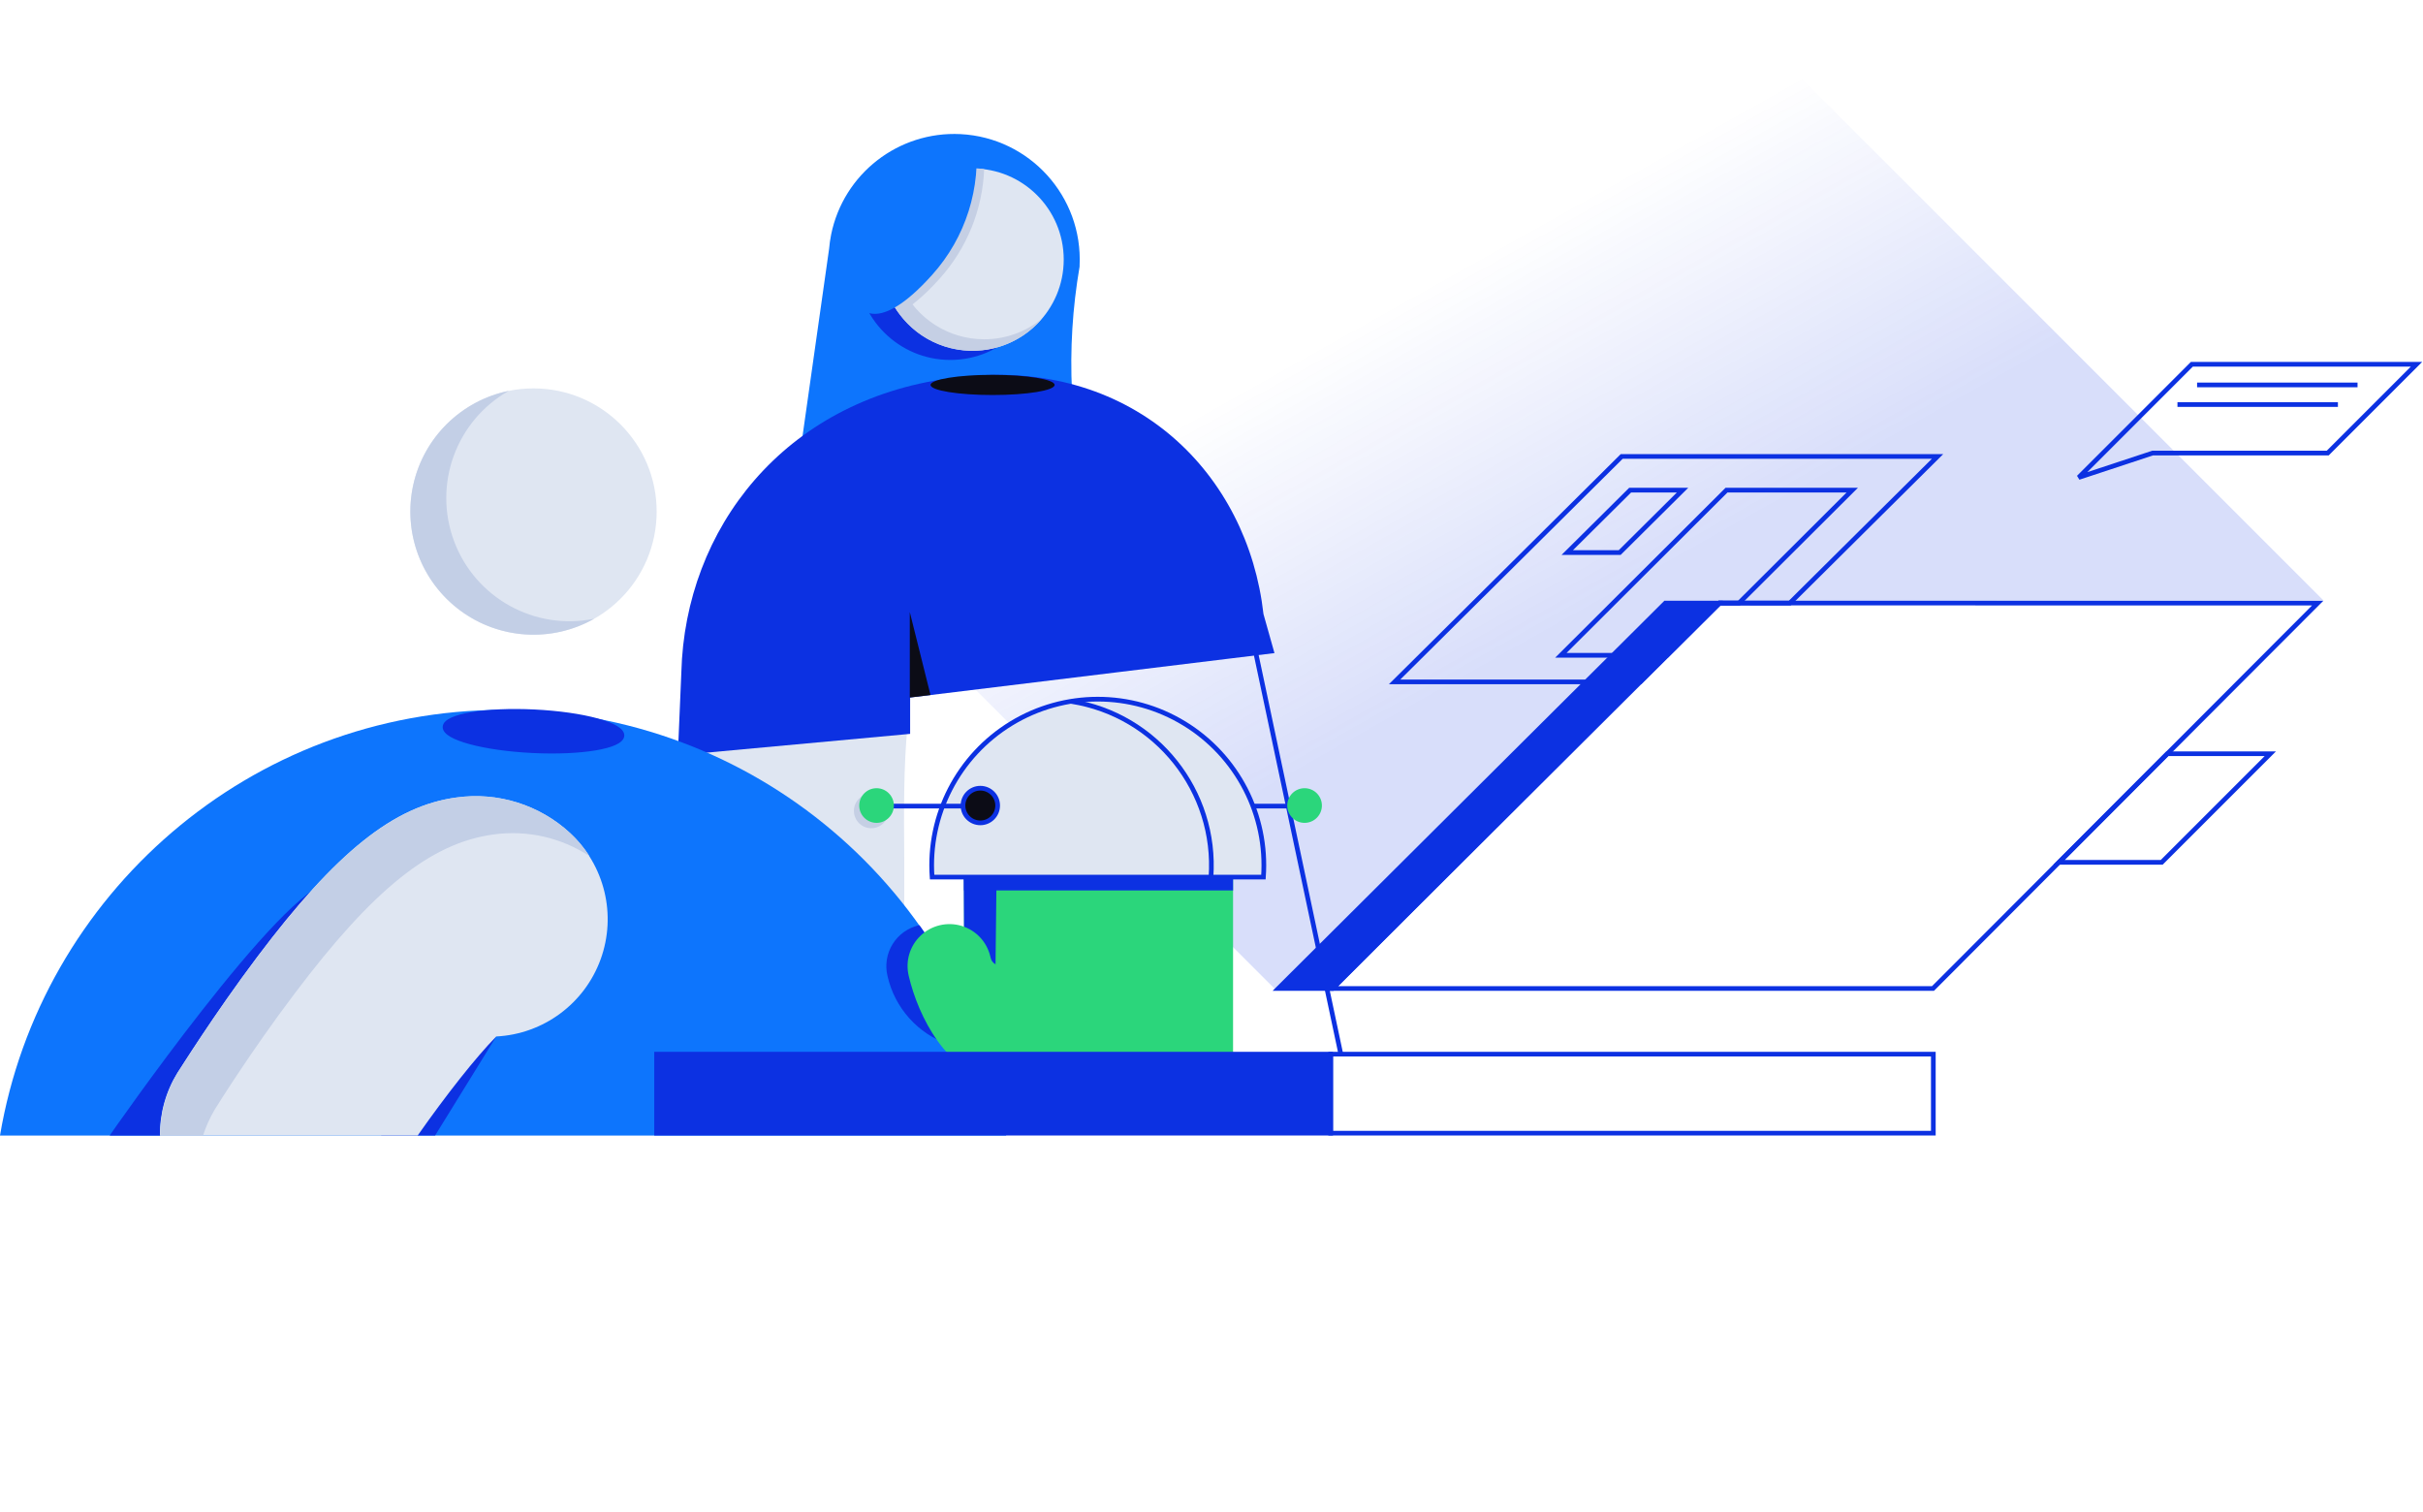 <?xml version="1.0" encoding="UTF-8"?>
<svg width="516px" height="322px" viewBox="0 0 516 322" version="1.1" xmlns="http://www.w3.org/2000/svg" xmlns:xlink="http://www.w3.org/1999/xlink">
    <!-- Generator: sketchtool 55.2 (78181) - https://sketchapp.com -->
    <title>63C232EF-7EBE-4475-9C65-CEF771D33A85</title>
    <desc>Created with sketchtool.</desc>
    <defs>
        <linearGradient x1="42.957%" y1="39.275%" x2="65.912%" y2="59.097%" id="linearGradient-1">
            <stop stop-color="#0C31E2" stop-opacity="0" offset="10%"></stop>
            <stop stop-color="#0C31E2" stop-opacity="0.16" offset="100%"></stop>
        </linearGradient>
    </defs>
    <g id="💰-2.0-My-Wallet" stroke="none" stroke-width="1" fill="none" fill-rule="evenodd">
        <g id="2.1.4-Wallet---Onboarding-2" transform="translate(-737, -187)">
            <g id="2.2-Dashboard-2/2---Keep-your-community-updated-[Dark]" transform="translate(737, 187)">
                <g>
                    <polygon id="Path" stroke="#0C31E2" points="366.18 128.42 381.16 128.43 412.62 97.2 345.36 97.2 296.99 145.21 349.32 145.21"></polygon>
                    <polygon id="Path" stroke="#0C31E2" points="347.15 104.38 333.76 117.67 344.93 117.67 358.31 104.38"></polygon>
                    <polygon id="Path" stroke="#0C31E2" points="366.18 128.42 370.34 128.42 394.45 104.38 367.67 104.38 332.4 139.55 355 139.55"></polygon>
                    <polygon id="Path" stroke="#0C31E2" points="466.78 77.57 442.67 101.68 458.42 96.48 495.71 96.48 514.62 77.57"></polygon>
                    <path d="M467.89,81.97 L502.06,81.97" id="Path" stroke="#0C31E2" fill="#0C0C16" fill-rule="nonzero"></path>
                    <path d="M463.71,86.15 L497.88,86.15" id="Path" stroke="#0C31E2" fill="#0C0C16" fill-rule="nonzero"></path>
                    <polygon id="Path" fill="url(#linearGradient-1)" fill-rule="nonzero" style="mix-blend-mode: overlay;" points="60.9 0 271.65 210.76 355.43 128.03 494.75 127.81 366.94 0"></polygon>
                    <path d="M204.55,28.56 C191.346,27.903 179.642,36.987 177,49.94 L177,49.94 C176.801,50.931 176.657,51.933 176.57,52.94 L169.21,104.81 L229.41,100.17 L228.29,83.33 C227.854,74.444 228.398,65.537 229.91,56.77 C229.914,56.703 229.914,56.637 229.91,56.57 C230.618,41.841 219.277,29.314 204.55,28.56 L204.55,28.56 Z" id="Path" fill="#0D75FD" fill-rule="nonzero"></path>
                    <circle id="Oval" stroke="#0C31E2" fill="#0C31E2" fill-rule="nonzero" cx="202.38" cy="56.75" r="19.4"></circle>
                    <circle id="Oval" fill="#DFE6F2" fill-rule="nonzero" cx="207.13" cy="55.28" r="19.4"></circle>
                    <path d="M209.59,72.25 C202.032,72.254 195.161,67.866 191.986,61.008 C188.81,54.149 189.908,46.071 194.8,40.31 C189.11,44.972 186.547,52.452 188.181,59.624 C189.814,66.796 195.364,72.428 202.511,74.166 C209.659,75.904 217.175,73.451 221.92,67.83 C218.45,70.693 214.089,72.256 209.59,72.25 Z" id="Path" fill="#C5CFE4" fill-rule="nonzero"></path>
                    <path d="M187.74,55.28 C187.74,55.43 187.74,55.58 187.74,55.73 L191.37,44 C189.009,47.287 187.739,51.233 187.74,55.28 L187.74,55.28 Z" id="Path" fill="#DFE6F2" fill-rule="nonzero"></path>
                    <path d="M200.12,59.32 C205.901,52.89 209.251,44.64 209.59,36 C208.774,35.896 207.953,35.843 207.13,35.84 C200.867,35.854 194.996,38.893 191.37,44 L187.75,55.75 C187.834,59.682 189.114,63.495 191.42,66.68 C193.64,65.55 196.49,63.36 200.12,59.32 Z" id="Path" fill="#C5CFE4" fill-rule="nonzero"></path>
                    <path d="M170.53,214.32 C158.38,214.32 148.53,204.47 148.53,192.32 C148.53,189.32 148.53,186.32 148.53,183.32 C148.37,161.6 148.21,141.09 156.53,117.73 C159.106,110.256 165.494,104.738 173.264,103.277 C181.034,101.816 188.99,104.636 194.105,110.664 C199.22,116.693 200.707,125.002 198,132.43 C196.088,137.83 194.321,143.106 193.5,148.5 C193.439,148.9 193.056,149.099 193,149.5 C192.791,150.992 193.449,152.722 193.299,154.234 C192.418,163.143 192.488,172.462 192.57,182.99 C192.57,185.99 192.57,189.14 192.57,192.29 C192.578,198.137 190.258,203.746 186.123,207.88 C181.988,212.013 176.377,214.331 170.53,214.32 Z" id="Path" fill="#DFE6F2" fill-rule="nonzero"></path>
                    <path d="M271.41,139.08 L269.07,130.77 C265.71,100.95 241.72,76.87 206.23,80.11 L204.23,80.31 L202.23,80.56 C166.91,85.31 145.9,112.65 145.1,143.14 L144.35,160.84 L193.82,156.28 L193.82,148.54 L271.41,139.08 Z" id="Path" fill="#0C31E2" fill-rule="nonzero"></path>
                    <ellipse id="Oval" fill="#0C0C16" fill-rule="nonzero" cx="211.38" cy="81.97" rx="13.21" ry="2.15"></ellipse>
                    <polygon id="Path" fill="#0C0C16" fill-rule="nonzero" points="193.75 148.54 193.75 130.34 198.16 148.01"></polygon>
                    <path d="M267.52,139.45 L285.54,224.48" id="Path" stroke="#0C31E2"></path>
                    <polygon id="Path" stroke="#0C31E2" points="438.48 183.63 460.36 183.63 483.48 160.51 461.56 160.51"></polygon>
                    <path d="M214.28,241.82 C205.425,189.534 160.171,151.244 107.14,151.17 C53.32,151.17 8.65,190.46 0,241.82 L214.28,241.82 Z" id="Path" fill="#0D75FD" fill-rule="nonzero"></path>
                    <ellipse id="Oval" stroke="#0C31E2" fill="#0C31E2" fill-rule="nonzero" transform="translate(113.612, 155.721) rotate(-87.19) translate(-113.612, -155.721) " cx="113.612" cy="155.721" rx="4.14" ry="18.86"></ellipse>
                    <path d="M207.74,29.38 C209.01,39.968 205.649,50.589 198.52,58.52 C186.52,71.9 183,65.12 183,65.12 C183,65.12 175.34,42.29 188.4,35.88 C194.583,32.996 201.07,30.816 207.74,29.38 Z" id="Path" fill="#0D75FD" fill-rule="nonzero"></path>
                    <circle id="Oval" fill="#DFE6F2" fill-rule="nonzero" cx="113.61" cy="108.94" r="26.23"></circle>
                    <path d="M108.36,83.23 C97.123,89.584 92.179,103.17 96.706,115.26 C101.232,127.35 113.883,134.349 126.53,131.76 C117.516,136.857 106.347,136.173 98.022,130.016 C89.697,123.858 85.773,113.379 88.007,103.268 C90.242,93.157 98.215,85.306 108.36,83.23 L108.36,83.23 Z" id="Path" fill="#C3CFE6" fill-rule="nonzero"></path>
                    <circle id="Oval" fill="#C5CFE4" fill-rule="nonzero" cx="185.54" cy="172.68" r="3.69"></circle>
                    <path d="M70.4,187.88 C60.24,188.6 23.35,241.82 23.35,241.82 L34.11,241.82 C34.065,237.085 35.365,232.435 37.86,228.41 C38.17,227.91 79.08,187.26 70.4,187.88 Z" id="Path" fill="#0C31E2" fill-rule="nonzero"></path>
                    <polygon id="Path" fill="#0C31E2" fill-rule="nonzero" points="105.68 220.72 92.66 241.81 81.11 241.81"></polygon>
                    <path d="M88.94,241.82 C95.1,233.04 101.4,225.08 105.68,220.72 C115.72,220.21 124.477,213.737 127.91,204.288 C131.342,194.84 128.781,184.255 121.41,177.42 C114.878,171.381 105.98,168.594 97.17,169.83 C83.86,171.62 71.59,181.44 54.81,203.73 C45.56,216.01 38.17,227.91 37.81,228.41 C35.315,232.435 34.015,237.085 34.06,241.82 L88.94,241.82 Z" id="Path" fill="#DFE6F2" fill-rule="nonzero"></path>
                    <path d="M43.24,241.82 C43.858,239.885 44.693,238.027 45.73,236.28 C46.04,235.78 53.43,223.88 62.73,211.6 C79.51,189.32 91.79,179.49 105.1,177.7 C112.248,176.71 119.513,178.352 125.54,182.32 C124.394,180.52 123.023,178.873 121.46,177.42 C114.928,171.381 106.03,168.594 97.22,169.83 C83.91,171.62 71.64,181.44 54.86,203.73 C45.61,216.01 38.22,227.91 37.86,228.41 C35.392,232.446 34.093,237.089 34.11,241.82 L43.24,241.82 Z" id="Path" fill="#C3CFE6" fill-rule="nonzero"></path>
                    <path d="M209.76,224.05 C206.409,214.438 201.716,205.348 195.82,197.05 L195.63,197.05 C193.32,197.598 191.323,199.043 190.079,201.065 C188.836,203.087 188.447,205.521 189,207.83 C190.527,214.635 195.474,220.162 202.07,222.43 L202.07,224.8 L206.07,224.8 L206.07,223.55 C206.63,223.66 207.19,223.76 207.76,223.84 C208.33,223.92 209.09,224 209.76,224.05 Z" id="Path" fill="#0C31E2" fill-rule="nonzero"></path>
                    <rect id="Rectangle" fill="#2BD67B" fill-rule="nonzero" x="205.3" y="172.07" width="57.29" height="52.41"></rect>
                    <rect id="Rectangle" fill="#0C31E2" fill-rule="nonzero" x="205.3" y="172.07" width="57.29" height="17.55"></rect>
                    <path d="M275.39,171.66 L252.38,171.66" id="Path" stroke="#0C31E2" fill="#DFE6F2" fill-rule="nonzero"></path>
                    <path d="M269.06,186.78 C270.004,173.574 263.494,160.947 252.188,154.056 C240.883,147.166 226.677,147.166 215.372,154.056 C204.066,160.947 197.556,173.574 198.5,186.78 L269.06,186.78 Z" id="Path" stroke="#0C31E2" fill="#DFE6F2" fill-rule="nonzero"></path>
                    <path d="M209.67,171.66 L186.67,171.66" id="Path" stroke="#0C31E2" fill="#DFE6F2" fill-rule="nonzero"></path>
                    <circle id="Oval" stroke="#0C31E2" fill="#0C0C16" fill-rule="nonzero" cx="208.77" cy="171.54" r="3.69"></circle>
                    <circle id="Oval" fill="#2BD67B" fill-rule="nonzero" cx="186.67" cy="171.54" r="3.69"></circle>
                    <circle id="Oval" fill="#2BD67B" fill-rule="nonzero" cx="277.82" cy="171.54" r="3.69"></circle>
                    <path d="M257.89,186.78 C259.18,168.487 246.271,152.244 228.16,149.37" id="Path" stroke="#0C31E2"></path>
                    <polygon id="Path" fill="#0C31E2" fill-rule="nonzero" points="211.98 207.9 205.3 197.38 205.23 187.1 212.21 187.74"></polygon>
                    <path d="M217,224.15 C215.53,224.15 213.24,230.08 211.59,229.85 C201.76,228.49 195.59,216.64 193.53,207.85 C192.765,204.734 193.731,201.447 196.059,199.24 C198.388,197.033 201.722,196.244 204.792,197.175 C207.863,198.105 210.198,200.611 210.91,203.74 C211.11,204.58 211.36,205.62 214.44,206.12 C216.521,206.402 218.633,206.358 220.7,205.99 C223.844,205.269 227.133,206.3 229.303,208.687 C231.473,211.074 232.187,214.445 231.171,217.507 C230.155,220.569 227.567,222.844 224.4,223.46 C221.963,223.937 219.484,224.168 217,224.15 Z" id="Path" fill="#2BD67B" fill-rule="nonzero"></path>
                    <polygon id="Path" stroke="#0C31E2" points="283.74 210.5 366.18 128.42 493.58 128.43 411.65 210.5"></polygon>
                    <polygon id="Path" stroke="#0C31E2" fill="#0C31E2" fill-rule="nonzero" points="272.22 210.5 354.66 128.42 365.7 128.43 283.78 210.5"></polygon>
                    <rect id="Rectangle" stroke="#0C31E2" transform="translate(347.55, 232.895) rotate(-180) translate(-347.55, -232.895) " x="283.38" y="224.48" width="128.34" height="16.83"></rect>
                    <rect id="Rectangle" stroke="#0C31E2" fill="#0C31E2" fill-rule="nonzero" transform="translate(211.6, 232.895) rotate(-180) translate(-211.6, -232.895) " x="139.83" y="224.48" width="143.54" height="16.83"></rect>
                </g>
            </g>
        </g>
    </g>
</svg>
